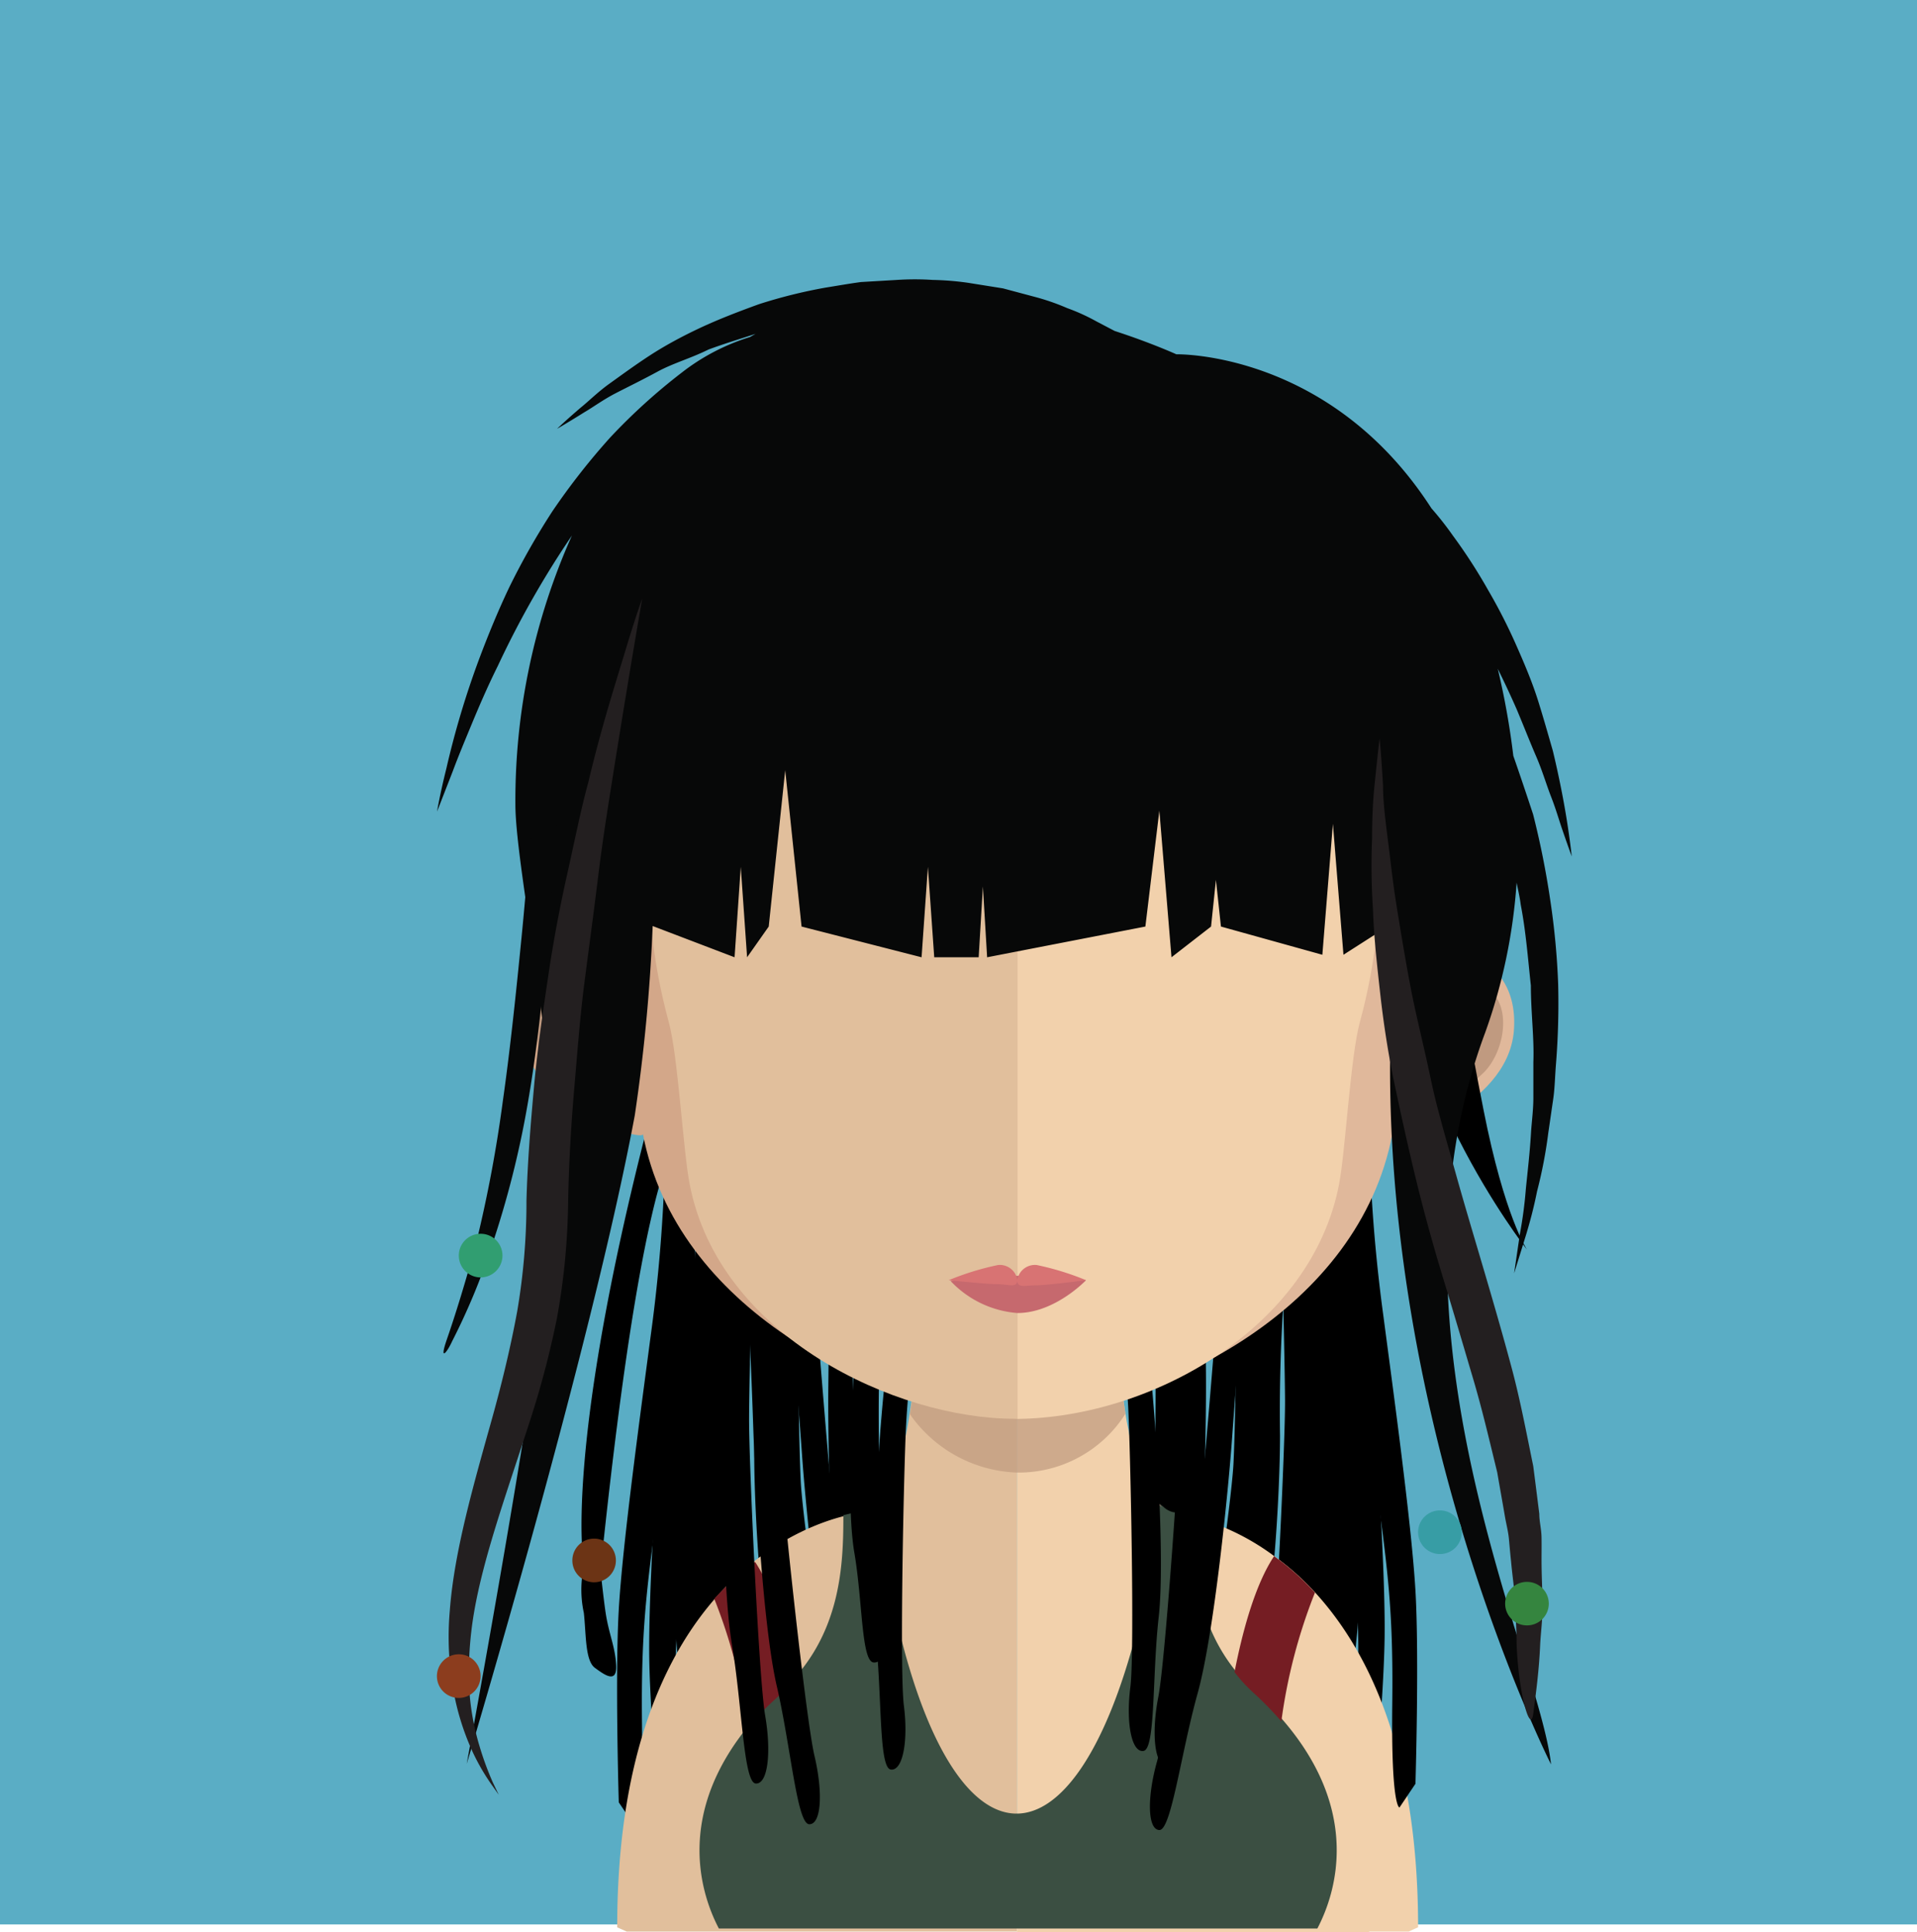 <svg xmlns="http://www.w3.org/2000/svg" viewBox="0 0 145.36 146.53"><defs><style>.cls-1{fill:#5aadc5;}.cls-2{fill:#e1bf9c;}.cls-3{fill:#f2d1ac;}.cls-10,.cls-4{fill:#c09a80;}.cls-4{opacity:0.7;}.cls-5{fill:#3b4f42;}.cls-6{fill:#d87373;}.cls-7{fill:#751d23;}.cls-8{fill:#6c3415;}.cls-9{fill:#d3a789;}.cls-11{fill:#e0b89b;}.cls-12{fill:#c6696e;}.cls-13{fill:#070808;}.cls-14{fill:#319e71;}.cls-15{fill:#379da5;}.cls-16{fill:#231f20;}.cls-17{fill:#8c3d1e;}.cls-18{fill:#35853f;}</style></defs><title>Asset 173</title><g id="Layer_2" data-name="Layer 2"><g id="Layer_1-2" data-name="Layer 1"><rect class="cls-1" width="145.36" height="145.95"/><path d="M88.8,87.88c-.13,3.78.34,10.08.6,13.09s.71,11.69.07,15.36-.53,8.26-1.45,8.34-1.28-1.84-.9-4,.59-15.08.47-17.66-.74-10.62-.78-11a17.85,17.85,0,0,1,1.1-3.69C88.35,87.36,88.8,87.88,88.8,87.88Z"/><path d="M104.22,84a120.45,120.45,0,0,0-.23,19.26c.38,6,1.07,15.93,1,20.95s-1,14.59-1,14.59l-1.33,1.71s-.64,0,0-7.8c.58-7.36.37-10.54-.31-19.57-.44-5.91-1.22-18.3-.68-21.08A71.88,71.88,0,0,1,104.22,84Z"/><path d="M97.94,92.13a124.82,124.82,0,0,0-.88,16.76c0,3.87-.5,15-2.17,19.52s-2.18,10.35-3.83,10.21-2-2.65-1-5.33,3.3-19,3.47-22.28.28-13.67.25-14.1a17.21,17.21,0,0,1,2.51-4.4C97.23,91.37,97.94,92.13,97.94,92.13Z"/><path d="M101.32,87.72c0,4.84.67,12.86,1,16.68s1.08,14.9.57,19.61-.26,10.57-1.19,10.7-1.33-2.3-1-5.09.1-19.26-.1-22.56-1.08-13.53-1.13-14a26.48,26.48,0,0,1,1-4.75C100.87,87.08,101.32,87.72,101.32,87.72Z"/><path d="M99.51,87.72c0,4.84.67,12.86,1,16.68s1.08,14.9.56,19.61-.26,10.57-1.18,10.7-1.33-2.3-1-5.09.1-19.26-.11-22.56-1.07-13.53-1.12-14a26.48,26.48,0,0,1,1-4.75C99.05,87.08,99.51,87.72,99.51,87.72Z"/><path d="M99.34,86.91c-.29,4.83-.09,12.88,0,16.72s.2,14.93-.59,19.61-.88,10.53-1.81,10.61-1.19-2.37-.72-5.15,1.24-19.22,1.22-22.52-.28-13.57-.31-14a27.55,27.55,0,0,1,1.25-4.68C98.92,86.25,99.34,86.91,99.34,86.91Z"/><path d="M49.91,82.29c-7.25,27-5.87,36.92-5.39,37.3s.87.75,1.27-2.92C49.42,83,52.22,86.23,52.29,85s.88-2-.39-2.67A1.78,1.78,0,0,0,49.91,82.29Z"/><path d="M50.42,82a119.12,119.12,0,0,1-1.07,19.23c-.79,6-2.14,15.83-2.43,20.83s0,14.63,0,14.63l1.21,1.8s.64.07.55-7.78c-.08-7.39.35-10.55,1.64-19.51.84-5.87,2.46-18.18,2.1-21A71.19,71.19,0,0,0,50.42,82Z"/><path d="M50,85.44a119.27,119.27,0,0,1,.23,19.26c-.38,6-1.07,15.93-1,21s1,14.59,1,14.59L51.58,142s.64,0,0-7.81c-.58-7.36-.37-10.54.31-19.57.44-5.91,1.23-18.3.68-21.08A69.75,69.75,0,0,0,50,85.44Z"/><path d="M56.31,93.54a124.82,124.82,0,0,1,.88,16.76c0,3.88.5,15,2.18,19.52S61.54,140.17,63.2,140s2-2.65,1-5.33-3.31-19-3.48-22.28-.27-13.67-.25-14.1A17.79,17.79,0,0,0,58,93.91C57,92.78,56.31,93.54,56.31,93.54Z"/><path d="M59.13,93.77c.78,4.77,1.42,12.8,1.69,16.63s1.35,14.88,2.62,19.44,2,10.39,2.9,10.36.94-2.48.18-5.19S63.3,116,63,112.74s-1.13-13.53-1.15-13.95a27.82,27.82,0,0,0-1.73-4.53C59.48,93.07,59.13,93.77,59.13,93.77Z"/><path d="M52.93,89.13c0,4.84-.67,12.86-1,16.68s-1.08,14.9-.56,19.61.26,10.57,1.18,10.7,1.33-2.3,1-5.09-.1-19.26.11-22.56,1.08-13.53,1.13-14a27.61,27.61,0,0,0-1-4.75C53.39,88.49,52.93,89.13,52.93,89.13Z"/><path d="M54.74,89.13c0,4.84-.67,12.86-1,16.68s-1.08,14.9-.56,19.61.26,10.57,1.18,10.7,1.33-2.3,1-5.09-.1-19.26.11-22.56,1.08-13.53,1.13-14a27.61,27.61,0,0,0-1-4.75C55.2,88.49,54.74,89.13,54.74,89.13Z"/><path d="M62.48,88.36c.39,4.82.38,12.88.33,16.71s.14,14.94,1,19.59,1.13,10.51,2,10.56,1.15-2.39.61-5.16-1.67-19.18-1.73-22.48,0-13.58,0-14a27.24,27.24,0,0,0-1.37-4.65C62.89,87.69,62.48,88.36,62.48,88.36Z"/><path d="M44.49,118a8.28,8.28,0,0,0-.22,4.32c.18,1.62.09,3.62.84,4.17s1.69,1.23,1.61-.22-.58-2.39-.82-4.11-.43-3.76-.43-3.76Z"/><path class="cls-2" d="M77.11,92.06v54.43H47.52l-.72-.32c0-24.81,13.09-30.1,17-31.14a7.08,7.08,0,0,1,.91-.19.2.2,0,0,0,.11,0l.08,0h.14a2.57,2.57,0,0,0,.4-.08A2.81,2.81,0,0,0,67,113.43,13.64,13.64,0,0,0,68.65,109c.12-.54.23-1.1.31-1.7.16-1,.31-2,.41-3.16.06-.66.13-1.32.19-2,.27-3.34.35-7,.35-10.41C69.91,91.67,73.89,92.06,77.11,92.06Z"/><path class="cls-3" d="M85.58,108.51a15.42,15.42,0,0,0,1.57,4.69c-.33,3.3,16.69,33.33,16.69,33.33s-26.71,0-26.73,0V92.06h.07c3.21,0,7.21-.39,7.21-.39,0,3.42.09,7,.36,10.33.06.66.13,1.33.19,2,.12,1.14.24,2.22.41,3.24v0C85.41,107.68,85.49,108.1,85.58,108.51Z"/><path class="cls-3" d="M88.75,114.68l.33.1a1,1,0,0,1-.33-.06,1.72,1.72,0,0,1-.62-.4,1.24,1.24,0,0,0,.31.23C88.55,114.59,88.65,114.65,88.75,114.68Z"/><path class="cls-3" d="M89.08,114.78l.21,0h-.14A.11.11,0,0,1,89.08,114.78Z"/><path class="cls-3" d="M89.41,114.8l.07,0-.19,0Z"/><path class="cls-3" d="M107.53,146.17s-.27.11-.7.32h-7c1.31-2.5,3.51-8.82-2.67-15.94a25.77,25.77,0,0,0-2.08-2.14,11.46,11.46,0,0,1-1.47-1.6c-3.1-3.85-3.22-8.42-3.22-11.78a3.71,3.71,0,0,1-.46-.13A18.08,18.08,0,0,1,96.6,118a20.1,20.1,0,0,1,3.11,2.76C103.79,125.22,107.53,132.89,107.53,146.17Z"/><path class="cls-4" d="M85.34,107.22v0a9.58,9.58,0,0,1-8.2,4.46h0A10.32,10.32,0,0,1,69,107.26c.16-1,.3-2.06.41-3.16.06-.66.13-1.33.19-2a32.43,32.43,0,0,0,7.47,1h.08A30.84,30.84,0,0,0,84.74,102c.06.66.12,1.33.18,2C85.05,105.12,85.17,106.2,85.34,107.22Z"/><path class="cls-5" d="M95.14,128.26c-4.53-4.14-4.69-9.52-4.69-13.35l-.46-.12c-.18-.05-.35-.07-.45-.09l-.19,0H89.2a.07.07,0,0,1-.06,0,1,1,0,0,1-.33-.06,1.61,1.61,0,0,1-.62-.39,0,0,0,0,1,0,0,3.45,3.45,0,0,1-1-1.09c-.33,3.29-.68,9.37-1.12,11-4.72,17.69-13.21,18-17.76,0-.43-1.69-.83-7.54-1.16-10.8a2.88,2.88,0,0,1-1.56,1.28,2.7,2.7,0,0,1-.39.08h-.15l-.19,0a.18.18,0,0,1-.1,0l-.81.19c0,3.83-.17,9.21-4.69,13.35-8.69,7.94-6.18,15.28-4.75,18H99.89C101.32,143.54,103.83,136.2,95.14,128.26Z"/><path class="cls-6" d="M88.11,114.3a3.64,3.64,0,0,1-1-1.1.25.25,0,0,0,0-.12A8.54,8.54,0,0,0,88.11,114.3Z"/><path d="M65.46,89.28c.12,3.79-.35,10.1-.6,13.1s-.71,11.69-.08,15.36.53,8.26,1.46,8.34,1.28-1.84.89-4-.59-15.08-.46-17.66.73-10.63.77-11a17.24,17.24,0,0,0-1.1-3.69C65.9,88.77,65.46,89.28,65.46,89.28Z"/><path d="M68.1,89.66c0,4.59-.71,12.19-1.08,15.81s-1.13,14.12-.63,18.59.23,10,1.15,10.14,1.34-2.17,1-4.83,0-18.25.17-21.37,1.13-12.83,1.18-13.22a24.07,24.07,0,0,0-1-4.51C68.56,89.06,68.1,89.66,68.1,89.66Z"/><path class="cls-7" d="M99.71,120.78a41.08,41.08,0,0,0-2.55,9.77,25.77,25.77,0,0,0-2.08-2.14,11.46,11.46,0,0,1-1.47-1.6c.6-3.07,1.55-6.61,3-8.79A20.1,20.1,0,0,1,99.71,120.78Z"/><path class="cls-7" d="M54.16,121.25A41.32,41.32,0,0,1,56.71,131a23,23,0,0,1,2.08-2.14,12.11,12.11,0,0,0,1.47-1.6c-.61-3.07-1.56-6.62-3-8.8A21.2,21.2,0,0,0,54.16,121.25Z"/><path class="cls-8" d="M46.7,118.31A1.65,1.65,0,0,1,45.05,120h0a1.65,1.65,0,0,1-1.65-1.66h0a1.65,1.65,0,0,1,1.65-1.65h0a1.65,1.65,0,0,1,1.65,1.65Z"/><path d="M54.91,88.33c.29,4.82.09,12.87,0,16.71s-.21,14.93.58,19.61.88,10.53,1.81,10.61,1.2-2.37.72-5.15-1.23-19.22-1.22-22.52.29-13.57.31-14a26.63,26.63,0,0,0-1.25-4.68C55.34,87.66,54.91,88.33,54.91,88.33Z"/><path d="M103.83,80.59a120.29,120.29,0,0,0,1.07,19.23c.79,6,2.14,15.83,2.43,20.83s0,14.63,0,14.63l-1.21,1.8s-.64.07-.55-7.79c.09-7.37-.34-10.53-1.63-19.5-.85-5.86-2.47-18.18-2.11-21A71.19,71.19,0,0,1,103.83,80.59Z"/><path d="M95.13,92.36c-.79,4.77-1.43,12.8-1.7,16.63s-1.35,14.87-2.62,19.44-2,10.39-2.9,10.36-.94-2.47-.18-5.19,3.23-19,3.55-22.27,1.14-13.53,1.16-14a26.06,26.06,0,0,1,1.73-4.53C94.78,91.66,95.13,92.36,95.13,92.36Z"/><path d="M91.78,87c-.4,4.82-.39,12.87-.34,16.71s-.13,14.94-1,19.59-1.12,10.51-2,10.57-1.15-2.4-.61-5.17,1.67-19.18,1.74-22.48,0-13.58,0-14a27.24,27.24,0,0,1,1.37-4.65C91.37,86.28,91.78,87,91.78,87Z"/><path d="M86.16,88.25c0,4.59.7,12.19,1.08,15.81s1.12,14.12.62,18.58-.23,10-1.15,10.15-1.34-2.17-1-4.83,0-18.25-.17-21.37-1.12-12.83-1.18-13.22a24.57,24.57,0,0,1,1-4.51C85.69,87.65,86.16,88.25,86.16,88.25Z"/><path d="M56.12,91.65c.57,4.8.87,12.85,1,16.69s.71,14.91,1.78,19.53,1.53,10.46,2.46,10.48,1.05-2.44.4-5.18-2.4-19.11-2.59-22.4-.55-13.57-.55-14a27.9,27.9,0,0,0-1.53-4.6C56.5,91,56.12,91.65,56.12,91.65Z"/><path class="cls-9" d="M77.08,33.58C46.2,33.52,46,58.34,47.39,74.52c-2.12-3.8-8.38-2.39-7.86,3.69C40,84,48.87,86.67,48.75,86c2.52,13.18,17.08,20.5,28.33,21.54h.24v-74Z"/><path class="cls-10" d="M41.08,75.64a3,3,0,0,1,4.52-.82,2.38,2.38,0,0,1,.74,2.7c-.23.78-1.09.85-.88,2a2.14,2.14,0,0,0,1.25,1.73,2.75,2.75,0,0,1,1.06,1.1,2.7,2.7,0,0,1,.14,1.67c-.24,1-1.71.2-2.7-.22A18.66,18.66,0,0,1,42,81.32C40.65,79.92,40,77.21,41.08,75.64Z"/><path class="cls-11" d="M77.23,33.58c30.88-.06,31.06,24.76,29.69,40.94,2.12-3.8,8.37-2.39,7.87,3.69-.5,5.83-9.35,8.46-9.22,7.83-2.53,13.18-17.08,20.5-28.34,21.54H77v-74Z"/><path class="cls-10" d="M113.46,75.64a3.07,3.07,0,0,0-4.54-.82,2.4,2.4,0,0,0-.73,2.7c.22.78,1.09.85.88,2a2.09,2.09,0,0,1-1.26,1.73,2.4,2.4,0,0,0-1.19,2.77c.24,1,1.71.2,2.7-.22a18.66,18.66,0,0,0,3.24-2.51C113.88,79.92,114.49,77.21,113.46,75.64Z"/><path class="cls-2" d="M76.92,40.61c-10.32,0-17.86,2.84-22.43,8.45-6.38,7.84-6.14,19.82-3.79,28.41.72,2.63,1.09,9.71,1.59,12.31C54.51,101.4,68,107.6,76.92,107.6h.24v-67Z"/><path class="cls-3" d="M99.3,49.07c-4.54-5.57-12-8.41-22.14-8.46v67c10.15-.11,22.29-6.89,24.38-17.81.49-2.6.86-9.68,1.58-12.31C105.47,68.9,105.7,56.94,99.3,49.07Z"/><path class="cls-12" d="M82.35,97.09S80,99.58,77.14,99.58a7.77,7.77,0,0,1-5.07-2.44,33.07,33.07,0,0,1,5.07-.38A41.44,41.44,0,0,1,82.35,97.09Z"/><path class="cls-6" d="M78.62,95.94a1.35,1.35,0,0,0-1.48,1.13,1.34,1.34,0,0,0-1.47-1.13,20.86,20.86,0,0,0-3.73,1.15s2.84.3,3.66.3,1.53.32,1.54-.28c0,.6.6.37,1.41.37s3.8-.39,3.8-.39A20.86,20.86,0,0,0,78.62,95.94Z"/><path d="M110.91,66.63c0,7.48-.74,5.76,1.58,17.54,1.6,8.13,3.3,10.61,3.3,10.61s-10.65-13.57-9.86-27C106.05,65.67,110.91,66.63,110.91,66.63Z"/><path d="M43.16,62.46c1,7.4,1.5,5.6.78,17.58-.49,8.28-1.84,11-1.84,11s8.73-14.87,6.14-28.11C47.84,60.85,43.16,62.46,43.16,62.46Z"/><path class="cls-13" d="M115,53.78c.53,1.26,1,2.47,1.48,3.58s.78,2.16,1.14,3.08.59,1.74.82,2.41c.46,1.34.74,2.1.74,2.1s-.08-.8-.29-2.21-.57-3.41-1.14-5.79c-.34-1.18-.7-2.46-1.12-3.8s-1-2.73-1.62-4.13a41.47,41.47,0,0,0-2.16-4.25,40.83,40.83,0,0,0-2.69-4.16,24.13,24.13,0,0,0-1.62-2.06C100.84,26.6,89.2,26.87,89.2,26.87S87.29,26,84.52,25.1l-1.39-.73a15.1,15.1,0,0,0-2.2-1,17.42,17.42,0,0,0-2.37-.83l-2.51-.67-2.63-.42a21.84,21.84,0,0,0-2.69-.22,20.61,20.61,0,0,0-2.72,0l-2.72.16c-.9.12-1.79.28-2.67.42a38.33,38.33,0,0,0-5.07,1.26c-1.6.58-3.13,1.17-4.53,1.83S50.34,26.26,49.21,27s-2.12,1.47-3,2.1-1.55,1.31-2.16,1.8c-1.17,1-1.81,1.62-1.81,1.62s.77-.44,2.08-1.26c.67-.39,1.42-.95,2.37-1.44s2-1,3.18-1.64,2.5-1,3.85-1.67c1.13-.42,2.34-.79,3.57-1.19l-.42.24a16.13,16.13,0,0,0-5.19,2.71,45,45,0,0,0-5.42,4.92,52.14,52.14,0,0,0-4.37,5.58,55.4,55.4,0,0,0-3.26,5.74c-.9,1.89-1.64,3.72-2.28,5.42a66.23,66.23,0,0,0-2.51,8.38c-.5,2-.7,3.24-.7,3.24l1.2-3.08c.37-1,.85-2.16,1.41-3.51s1.2-2.85,2-4.46a71.27,71.27,0,0,1,5.62-9.89A49.23,49.23,0,0,0,39.08,61c0,5.26,3.83,22.19,2.82,32.36-1,10.65-6.51,40.41-6.51,40.41s9.41-31.33,12.74-49.16a134,134,0,0,0,1.36-14.38L55.7,72.6l.47-6.86.48,6.86,1.64-2.33,1.25-11.86,1.24,11.86,9.1,2.33.48-6.86.48,6.86h3.37l.32-5.37.32,5.37,12-2.33,1.06-8.79.92,11.12,3-2.33.37-3.54.38,3.54,7.69,2.14.8-9.93.8,9.93,3.64-2.33c-.17,8.62.1,4,0,6.28-1.44,30.72,12.1,57.45,12.1,57.45-.86-8.12-13.41-32.91-5-55.48A42,42,0,0,0,115,66.94c.11.55.24,1.1.31,1.66.4,2.07.55,4.14.77,6.14,0,2,.26,4,.19,5.8,0,.93,0,1.83,0,2.7s-.11,1.71-.17,2.52c-.09,1.62-.27,3.1-.4,4.41a32.32,32.32,0,0,1-.45,3.4l-.44,3,.89-2.87c.28-.92.58-2,.85-3.35a35.14,35.14,0,0,0,.85-4.42c.12-.81.24-1.66.37-2.54s.14-1.81.22-2.76a58,58,0,0,0,.16-6,56.56,56.56,0,0,0-.6-6.37,64.42,64.42,0,0,0-1.3-6.5c-.49-1.49-1-3-1.5-4.44a58,58,0,0,0-1.18-6.6C114.09,51.77,114.57,52.8,115,53.78Z"/><path class="cls-13" d="M50.67,39.71l-.62.45a14.07,14.07,0,0,0-1.61,1.44,14.58,14.58,0,0,0-2,2.65,23.06,23.06,0,0,0-1.78,3.91,45,45,0,0,0-2.1,10.57c-.44,4-.58,8.23-1,12.52S40.7,79.8,40,83.79a72.14,72.14,0,0,1-2.72,10.73,50.48,50.48,0,0,1-3,7.21c-.39.86-1,1.59-.39-.17s1.41-4.31,2.24-7.39a101.52,101.52,0,0,0,2-10.68c.56-3.94,1-8.18,1.42-12.43s.7-8.53,1.3-12.55a45.56,45.56,0,0,1,2.82-10.76,17.53,17.53,0,0,1,4.53-6.42A12,12,0,0,1,50,40.07Z"/><path class="cls-14" d="M38.1,95.22a1.66,1.66,0,0,1-1.66,1.66h0a1.66,1.66,0,0,1-1.65-1.66h0a1.65,1.65,0,0,1,1.65-1.65h0a1.65,1.65,0,0,1,1.66,1.65Z"/><path class="cls-15" d="M110.84,116.2a1.65,1.65,0,0,1-1.65,1.66h0a1.66,1.66,0,0,1-1.66-1.66h0a1.65,1.65,0,0,1,1.66-1.65h0a1.65,1.65,0,0,1,1.65,1.65Z"/><path class="cls-16" d="M48.7,45.38s-1,5.72-2.36,14.3c-.34,2.14-.7,4.47-1,6.92s-.65,5.05-1,7.73-.56,5.45-.8,8.27-.41,5.69-.46,8.55a52.45,52.45,0,0,1-.85,8.83,70.42,70.42,0,0,1-2.2,8.25c-1.68,5.2-3.38,9.91-4.09,14.09a27.2,27.2,0,0,0-.36,5.74,19.1,19.1,0,0,0,.79,4.4,22.89,22.89,0,0,0,1,2.72l.45.94-.6-.85a16.33,16.33,0,0,1-1.47-2.6,19.31,19.31,0,0,1-1.37-4.47,23,23,0,0,1-.27-6.09c.34-4.48,1.79-9.48,3.24-14.67.72-2.6,1.37-5.28,1.87-8a49.29,49.29,0,0,0,.7-8.39c.08-2.93.32-5.85.58-8.71s.68-5.68,1.08-8.38.9-5.31,1.45-7.76,1-4.75,1.58-6.87c1-4.24,2.13-7.72,2.86-10.15S48.7,45.38,48.7,45.38Z"/><path class="cls-17" d="M36.44,127.12a1.65,1.65,0,0,1-1.65,1.65h0a1.65,1.65,0,0,1-1.66-1.65h0a1.66,1.66,0,0,1,1.66-1.66h0a1.65,1.65,0,0,1,1.65,1.66Z"/><path class="cls-16" d="M104.61,56s.13,1.29.26,3.56c0,1.14.16,2.51.36,4.07s.38,3.3.69,5.21.65,4,1.06,6.13,1,4.42,1.49,6.77,1.21,4.73,1.89,7.17,1.42,4.9,2.15,7.38,1.46,5,2.12,7.47,1.13,5,1.63,7.42c.16,1.23.31,2.44.46,3.63,0,.61.16,1.13.17,1.8s0,1.14,0,1.7c0,1.11.06,2.19.08,3.24s-.12,2.1-.18,3.09c-.08,2-.32,3.76-.53,5.34s-1.12-1.52-1.26-5.33c0-.95-.07-1.94-.11-3s-.21-2.12-.31-3.23c-.06-.55-.11-1.12-.16-1.68s-.19-1.09-.29-1.64c-.19-1.12-.4-2.27-.6-3.44-.57-2.32-1.12-4.71-1.84-7.14s-1.44-4.89-2.2-7.38-1.46-5-2.07-7.49-1.16-5-1.66-7.36-.86-4.75-1.11-7-.48-4.35-.54-6.31a49,49,0,0,1-.07-5.36c0-1.6.07-3,.19-4.11C104.46,57.24,104.61,56,104.61,56Z"/><path class="cls-18" d="M117.44,121.62a1.65,1.65,0,0,1-1.65,1.65h0a1.65,1.65,0,0,1-1.66-1.65h0a1.65,1.65,0,0,1,1.66-1.65h0a1.65,1.65,0,0,1,1.65,1.65Z"/></g></g></svg>